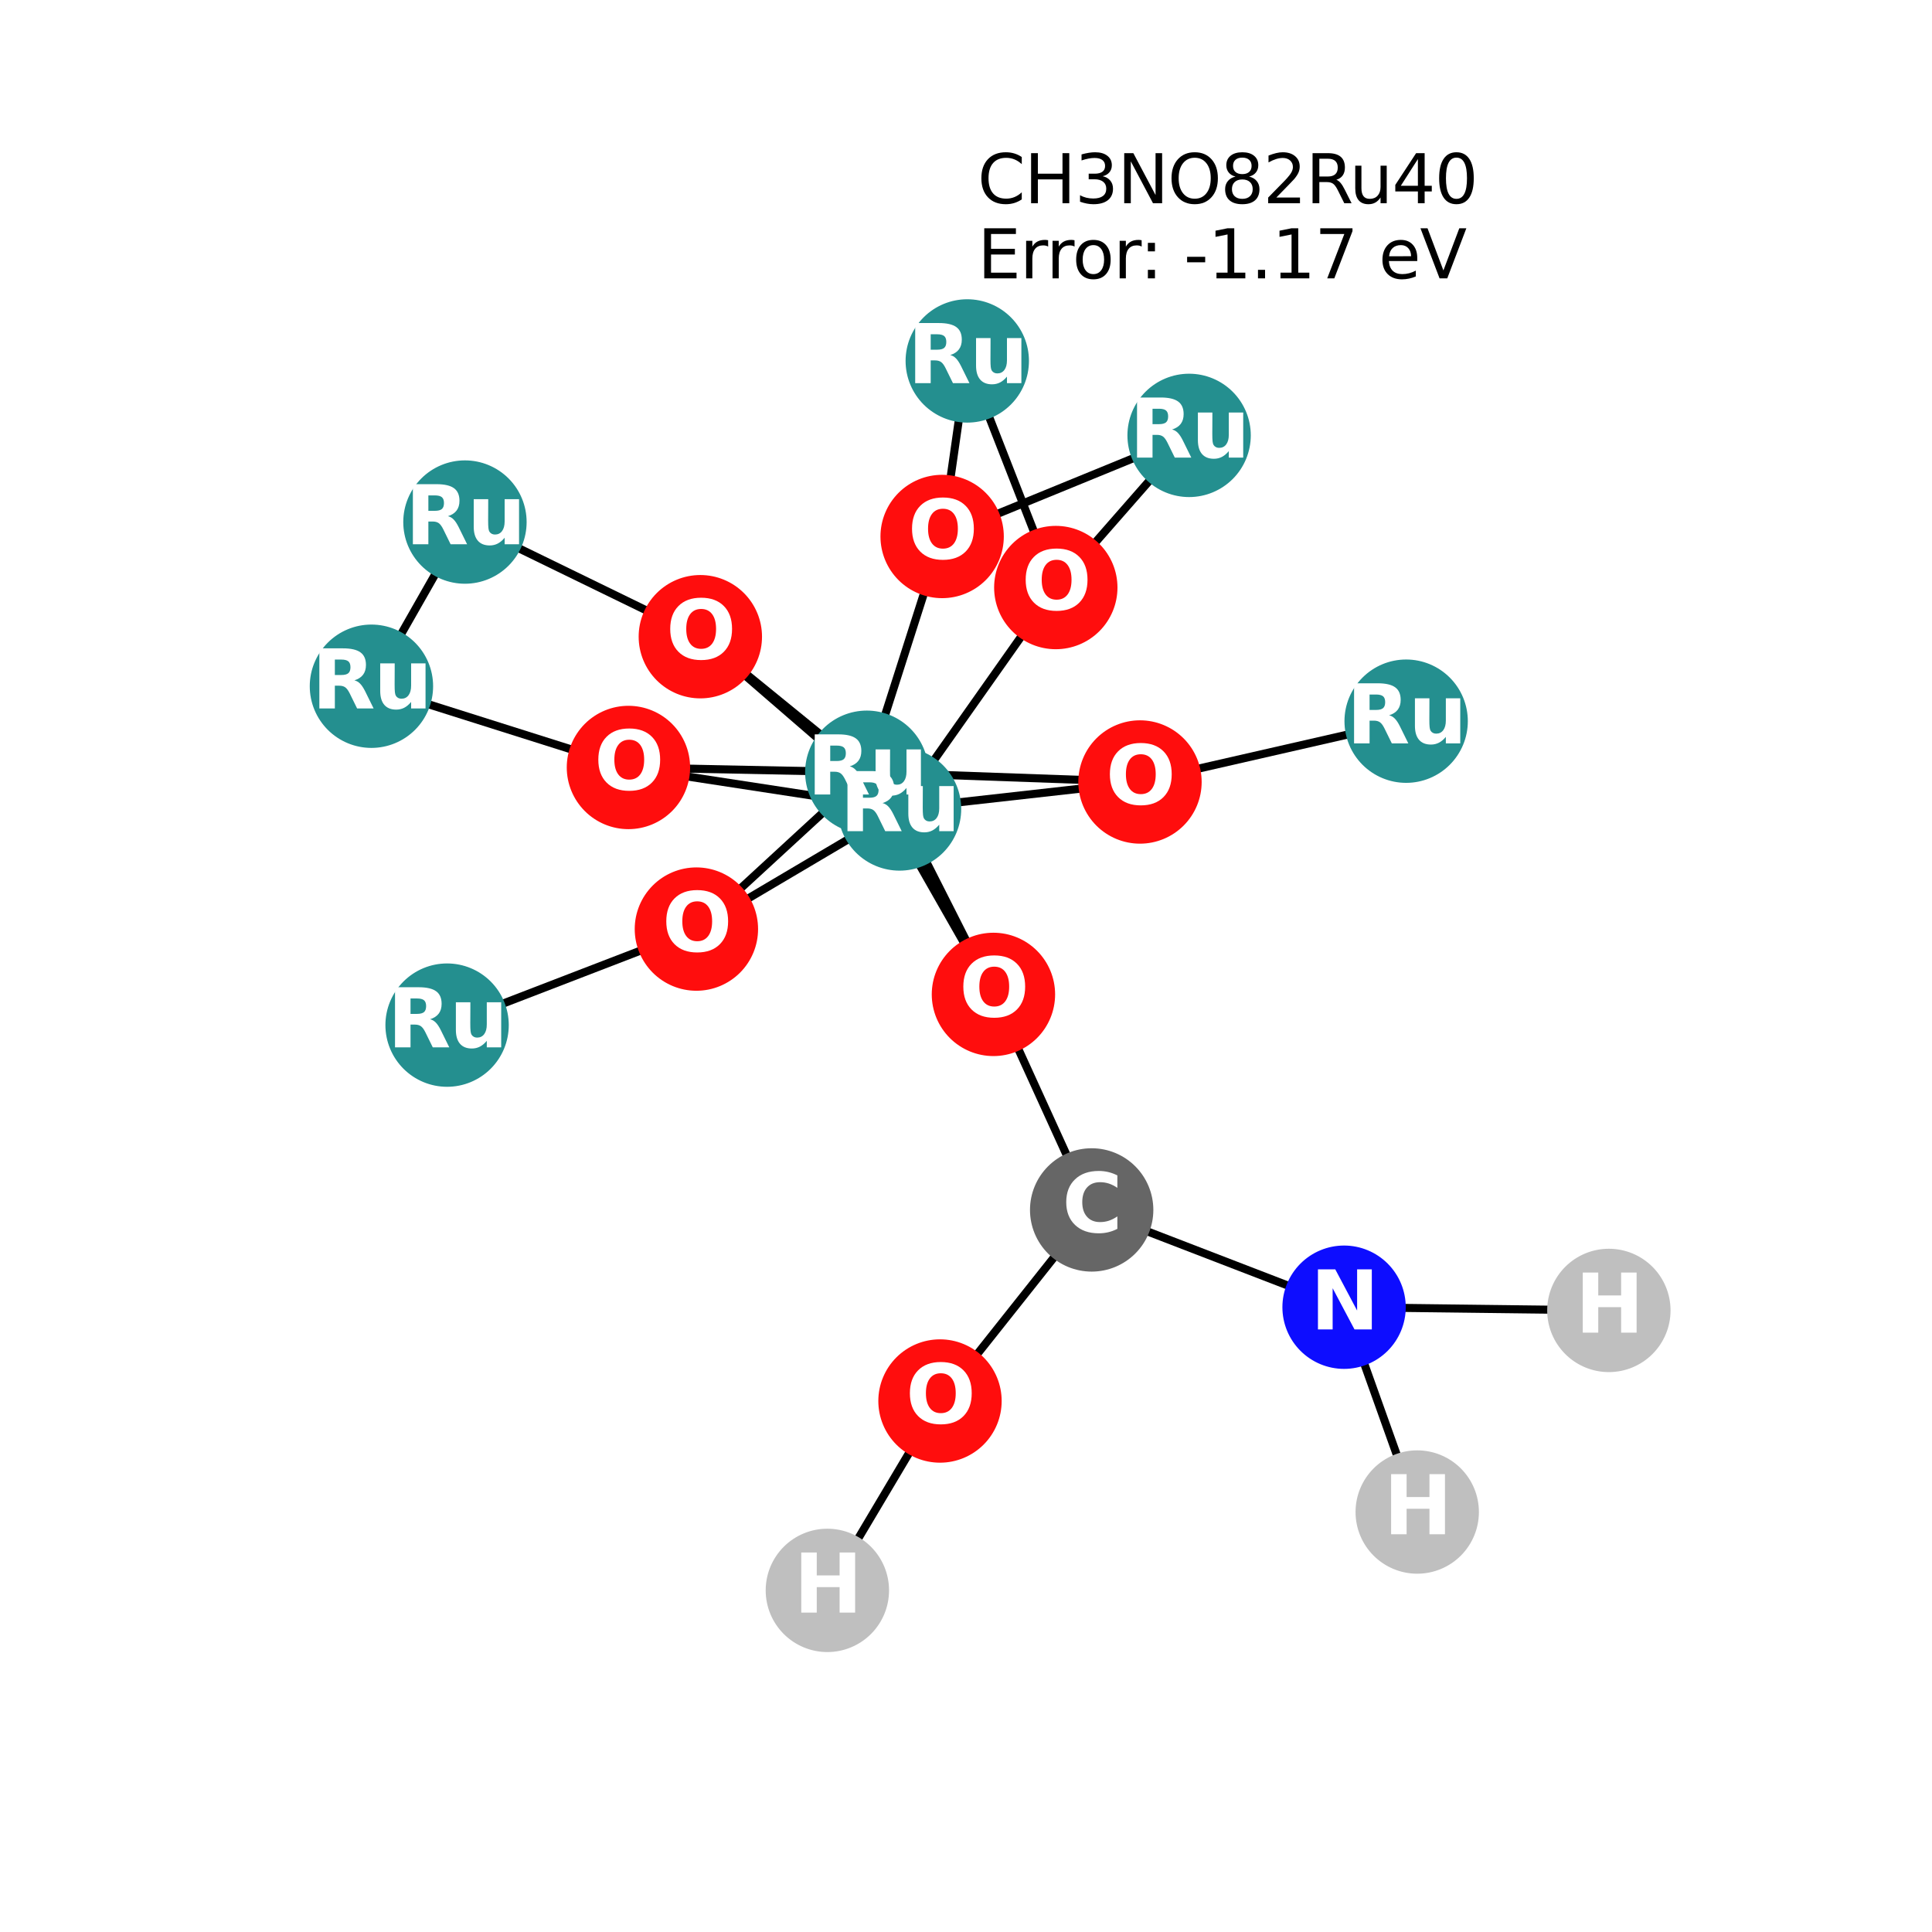 <?xml version="1.0" encoding="utf-8" standalone="no"?>
<!DOCTYPE svg PUBLIC "-//W3C//DTD SVG 1.1//EN"
  "http://www.w3.org/Graphics/SVG/1.1/DTD/svg11.dtd">
<svg xmlns:xlink="http://www.w3.org/1999/xlink" width="288pt" height="288pt" viewBox="0 0 288 288" xmlns="http://www.w3.org/2000/svg" version="1.1">
 <defs>
  <style type="text/css">*{stroke-linejoin: round; stroke-linecap: butt}</style>
 </defs>
 <g id="figure_1">
  <g id="patch_1">
   <path d="M 0 288 
L 288 288 
L 288 0 
L 0 0 
z
" style="fill: #ffffff"/>
  </g>
  <g id="axes_1">
   <g id="LineCollection_1">
    <path d="M 129.213 115.118 
L 140.443 79.973 
" clip-path="url(#p260ae70da2)" style="fill: none; stroke: #000000; stroke-width: 1.2"/>
    <path d="M 129.213 115.118 
L 169.937 116.57 
" clip-path="url(#p260ae70da2)" style="fill: none; stroke: #000000; stroke-width: 1.2"/>
    <path d="M 129.213 115.118 
L 104.398 94.912 
" clip-path="url(#p260ae70da2)" style="fill: none; stroke: #000000; stroke-width: 1.2"/>
    <path d="M 129.213 115.118 
L 103.811 138.497 
" clip-path="url(#p260ae70da2)" style="fill: none; stroke: #000000; stroke-width: 1.2"/>
    <path d="M 129.213 115.118 
L 93.68 114.406 
" clip-path="url(#p260ae70da2)" style="fill: none; stroke: #000000; stroke-width: 1.2"/>
    <path d="M 129.213 115.118 
L 148.09 148.234 
" clip-path="url(#p260ae70da2)" style="fill: none; stroke: #000000; stroke-width: 1.2"/>
    <path d="M 177.258 64.903 
L 140.443 79.973 
" clip-path="url(#p260ae70da2)" style="fill: none; stroke: #000000; stroke-width: 1.2"/>
    <path d="M 177.258 64.903 
L 157.386 87.584 
" clip-path="url(#p260ae70da2)" style="fill: none; stroke: #000000; stroke-width: 1.2"/>
    <path d="M 69.309 77.823 
L 55.369 102.296 
" clip-path="url(#p260ae70da2)" style="fill: none; stroke: #000000; stroke-width: 1.2"/>
    <path d="M 69.309 77.823 
L 104.398 94.912 
" clip-path="url(#p260ae70da2)" style="fill: none; stroke: #000000; stroke-width: 1.2"/>
    <path d="M 209.612 107.505 
L 169.937 116.57 
" clip-path="url(#p260ae70da2)" style="fill: none; stroke: #000000; stroke-width: 1.2"/>
    <path d="M 134.093 120.592 
L 169.937 116.57 
" clip-path="url(#p260ae70da2)" style="fill: none; stroke: #000000; stroke-width: 1.2"/>
    <path d="M 134.093 120.592 
L 104.398 94.912 
" clip-path="url(#p260ae70da2)" style="fill: none; stroke: #000000; stroke-width: 1.2"/>
    <path d="M 134.093 120.592 
L 157.386 87.584 
" clip-path="url(#p260ae70da2)" style="fill: none; stroke: #000000; stroke-width: 1.2"/>
    <path d="M 134.093 120.592 
L 103.811 138.497 
" clip-path="url(#p260ae70da2)" style="fill: none; stroke: #000000; stroke-width: 1.2"/>
    <path d="M 134.093 120.592 
L 93.68 114.406 
" clip-path="url(#p260ae70da2)" style="fill: none; stroke: #000000; stroke-width: 1.2"/>
    <path d="M 134.093 120.592 
L 148.09 148.234 
" clip-path="url(#p260ae70da2)" style="fill: none; stroke: #000000; stroke-width: 1.2"/>
    <path d="M 157.386 87.584 
L 144.189 53.804 
" clip-path="url(#p260ae70da2)" style="fill: none; stroke: #000000; stroke-width: 1.2"/>
    <path d="M 144.189 53.804 
L 140.443 79.973 
" clip-path="url(#p260ae70da2)" style="fill: none; stroke: #000000; stroke-width: 1.2"/>
    <path d="M 55.369 102.296 
L 93.68 114.406 
" clip-path="url(#p260ae70da2)" style="fill: none; stroke: #000000; stroke-width: 1.2"/>
    <path d="M 103.811 138.497 
L 66.647 152.813 
" clip-path="url(#p260ae70da2)" style="fill: none; stroke: #000000; stroke-width: 1.2"/>
    <path d="M 148.09 148.234 
L 162.733 180.362 
" clip-path="url(#p260ae70da2)" style="fill: none; stroke: #000000; stroke-width: 1.2"/>
    <path d="M 162.733 180.362 
L 140.124 208.846 
" clip-path="url(#p260ae70da2)" style="fill: none; stroke: #000000; stroke-width: 1.2"/>
    <path d="M 162.733 180.362 
L 200.359 194.864 
" clip-path="url(#p260ae70da2)" style="fill: none; stroke: #000000; stroke-width: 1.2"/>
    <path d="M 140.124 208.846 
L 123.334 237.076 
" clip-path="url(#p260ae70da2)" style="fill: none; stroke: #000000; stroke-width: 1.2"/>
    <path d="M 200.359 194.864 
L 211.263 225.396 
" clip-path="url(#p260ae70da2)" style="fill: none; stroke: #000000; stroke-width: 1.2"/>
    <path d="M 200.359 194.864 
L 239.831 195.343 
" clip-path="url(#p260ae70da2)" style="fill: none; stroke: #000000; stroke-width: 1.2"/>
   </g>
   <g id="PathCollection_1">
    <defs>
     <path id="C0_0_0443333180" d="M 0 8.944 
C 2.372 8.944 4.647 8.002 6.325 6.325 
C 8.002 4.647 8.944 2.372 8.944 -0 
C 8.944 -2.372 8.002 -4.647 6.325 -6.325 
C 4.647 -8.002 2.372 -8.944 0 -8.944 
C -2.372 -8.944 -4.647 -8.002 -6.325 -6.325 
C -8.002 -4.647 -8.944 -2.372 -8.944 0 
C -8.944 2.372 -8.002 4.647 -6.325 6.325 
C -4.647 8.002 -2.372 8.944 0 8.944 
z
"/>
    </defs>
    <g clip-path="url(#p260ae70da2)">
     <use xlink:href="#C0_0_0443333180" x="129.213" y="115.118" style="fill: #248f8f; stroke: #248f8f; stroke-width: 0.5"/>
    </g>
    <g clip-path="url(#p260ae70da2)">
     <use xlink:href="#C0_0_0443333180" x="177.258" y="64.903" style="fill: #248f8f; stroke: #248f8f; stroke-width: 0.5"/>
    </g>
    <g clip-path="url(#p260ae70da2)">
     <use xlink:href="#C0_0_0443333180" x="69.309" y="77.823" style="fill: #248f8f; stroke: #248f8f; stroke-width: 0.5"/>
    </g>
    <g clip-path="url(#p260ae70da2)">
     <use xlink:href="#C0_0_0443333180" x="209.612" y="107.505" style="fill: #248f8f; stroke: #248f8f; stroke-width: 0.5"/>
    </g>
    <g clip-path="url(#p260ae70da2)">
     <use xlink:href="#C0_0_0443333180" x="134.093" y="120.592" style="fill: #248f8f; stroke: #248f8f; stroke-width: 0.5"/>
    </g>
    <g clip-path="url(#p260ae70da2)">
     <use xlink:href="#C0_0_0443333180" x="157.386" y="87.584" style="fill: #ff0d0d; stroke: #ff0d0d; stroke-width: 0.5"/>
    </g>
    <g clip-path="url(#p260ae70da2)">
     <use xlink:href="#C0_0_0443333180" x="144.189" y="53.804" style="fill: #248f8f; stroke: #248f8f; stroke-width: 0.5"/>
    </g>
    <g clip-path="url(#p260ae70da2)">
     <use xlink:href="#C0_0_0443333180" x="55.369" y="102.296" style="fill: #248f8f; stroke: #248f8f; stroke-width: 0.5"/>
    </g>
    <g clip-path="url(#p260ae70da2)">
     <use xlink:href="#C0_0_0443333180" x="103.811" y="138.497" style="fill: #ff0d0d; stroke: #ff0d0d; stroke-width: 0.5"/>
    </g>
    <g clip-path="url(#p260ae70da2)">
     <use xlink:href="#C0_0_0443333180" x="93.68" y="114.406" style="fill: #ff0d0d; stroke: #ff0d0d; stroke-width: 0.5"/>
    </g>
    <g clip-path="url(#p260ae70da2)">
     <use xlink:href="#C0_0_0443333180" x="66.647" y="152.813" style="fill: #248f8f; stroke: #248f8f; stroke-width: 0.5"/>
    </g>
    <g clip-path="url(#p260ae70da2)">
     <use xlink:href="#C0_0_0443333180" x="104.398" y="94.912" style="fill: #ff0d0d; stroke: #ff0d0d; stroke-width: 0.5"/>
    </g>
    <g clip-path="url(#p260ae70da2)">
     <use xlink:href="#C0_0_0443333180" x="140.443" y="79.973" style="fill: #ff0d0d; stroke: #ff0d0d; stroke-width: 0.5"/>
    </g>
    <g clip-path="url(#p260ae70da2)">
     <use xlink:href="#C0_0_0443333180" x="169.937" y="116.57" style="fill: #ff0d0d; stroke: #ff0d0d; stroke-width: 0.5"/>
    </g>
    <g clip-path="url(#p260ae70da2)">
     <use xlink:href="#C0_0_0443333180" x="148.09" y="148.234" style="fill: #ff0d0d; stroke: #ff0d0d; stroke-width: 0.5"/>
    </g>
    <g clip-path="url(#p260ae70da2)">
     <use xlink:href="#C0_0_0443333180" x="162.733" y="180.362" style="fill: #666666; stroke: #666666; stroke-width: 0.5"/>
    </g>
    <g clip-path="url(#p260ae70da2)">
     <use xlink:href="#C0_0_0443333180" x="140.124" y="208.846" style="fill: #ff0d0d; stroke: #ff0d0d; stroke-width: 0.5"/>
    </g>
    <g clip-path="url(#p260ae70da2)">
     <use xlink:href="#C0_0_0443333180" x="123.334" y="237.076" style="fill: #bfbfbf; stroke: #bfbfbf; stroke-width: 0.5"/>
    </g>
    <g clip-path="url(#p260ae70da2)">
     <use xlink:href="#C0_0_0443333180" x="200.359" y="194.864" style="fill: #0d0dff; stroke: #0d0dff; stroke-width: 0.5"/>
    </g>
    <g clip-path="url(#p260ae70da2)">
     <use xlink:href="#C0_0_0443333180" x="211.263" y="225.396" style="fill: #bfbfbf; stroke: #bfbfbf; stroke-width: 0.5"/>
    </g>
    <g clip-path="url(#p260ae70da2)">
     <use xlink:href="#C0_0_0443333180" x="239.831" y="195.343" style="fill: #bfbfbf; stroke: #bfbfbf; stroke-width: 0.5"/>
    </g>
   </g>
   <g id="text_1">
    <g clip-path="url(#p260ae70da2)">
     <!-- Ru -->
     <g style="fill: #ffffff" transform="translate(120.322 118.43) scale(0.12 -0.12)">
      <defs>
       <path id="DejaVuSans-Bold-52" d="M 2297 2597 
Q 2675 2597 2839 2737 
Q 3003 2878 3003 3200 
Q 3003 3519 2839 3656 
Q 2675 3794 2297 3794 
L 1791 3794 
L 1791 2597 
L 2297 2597 
z
M 1791 1766 
L 1791 0 
L 588 0 
L 588 4666 
L 2425 4666 
Q 3347 4666 3776 4356 
Q 4206 4047 4206 3378 
Q 4206 2916 3982 2619 
Q 3759 2322 3309 2181 
Q 3556 2125 3751 1926 
Q 3947 1728 4147 1325 
L 4800 0 
L 3519 0 
L 2950 1159 
Q 2778 1509 2601 1637 
Q 2425 1766 2131 1766 
L 1791 1766 
z
" transform="scale(0.016)"/>
       <path id="DejaVuSans-Bold-75" d="M 500 1363 
L 500 3500 
L 1625 3500 
L 1625 3150 
Q 1625 2866 1622 2436 
Q 1619 2006 1619 1863 
Q 1619 1441 1641 1255 
Q 1663 1069 1716 984 
Q 1784 875 1895 815 
Q 2006 756 2150 756 
Q 2500 756 2700 1025 
Q 2900 1294 2900 1772 
L 2900 3500 
L 4019 3500 
L 4019 0 
L 2900 0 
L 2900 506 
Q 2647 200 2364 54 
Q 2081 -91 1741 -91 
Q 1134 -91 817 281 
Q 500 653 500 1363 
z
" transform="scale(0.016)"/>
      </defs>
      <use xlink:href="#DejaVuSans-Bold-52"/>
      <use xlink:href="#DejaVuSans-Bold-75" transform="translate(77.002 0)"/>
     </g>
    </g>
   </g>
   <g id="text_2">
    <g clip-path="url(#p260ae70da2)">
     <!-- Ru -->
     <g style="fill: #ffffff" transform="translate(168.367 68.214) scale(0.12 -0.12)">
      <use xlink:href="#DejaVuSans-Bold-52"/>
      <use xlink:href="#DejaVuSans-Bold-75" transform="translate(77.002 0)"/>
     </g>
    </g>
   </g>
   <g id="text_3">
    <g clip-path="url(#p260ae70da2)">
     <!-- Ru -->
     <g style="fill: #ffffff" transform="translate(60.417 81.134) scale(0.12 -0.12)">
      <use xlink:href="#DejaVuSans-Bold-52"/>
      <use xlink:href="#DejaVuSans-Bold-75" transform="translate(77.002 0)"/>
     </g>
    </g>
   </g>
   <g id="text_4">
    <g clip-path="url(#p260ae70da2)">
     <!-- Ru -->
     <g style="fill: #ffffff" transform="translate(200.721 110.816) scale(0.12 -0.12)">
      <use xlink:href="#DejaVuSans-Bold-52"/>
      <use xlink:href="#DejaVuSans-Bold-75" transform="translate(77.002 0)"/>
     </g>
    </g>
   </g>
   <g id="text_5">
    <g clip-path="url(#p260ae70da2)">
     <!-- Ru -->
     <g style="fill: #ffffff" transform="translate(125.202 123.903) scale(0.12 -0.12)">
      <use xlink:href="#DejaVuSans-Bold-52"/>
      <use xlink:href="#DejaVuSans-Bold-75" transform="translate(77.002 0)"/>
     </g>
    </g>
   </g>
   <g id="text_6">
    <g clip-path="url(#p260ae70da2)">
     <!-- O -->
     <g style="fill: #ffffff" transform="translate(152.285 90.895) scale(0.12 -0.12)">
      <defs>
       <path id="DejaVuSans-Bold-4f" d="M 2719 3878 
Q 2169 3878 1866 3472 
Q 1563 3066 1563 2328 
Q 1563 1594 1866 1187 
Q 2169 781 2719 781 
Q 3272 781 3575 1187 
Q 3878 1594 3878 2328 
Q 3878 3066 3575 3472 
Q 3272 3878 2719 3878 
z
M 2719 4750 
Q 3844 4750 4481 4106 
Q 5119 3463 5119 2328 
Q 5119 1197 4481 553 
Q 3844 -91 2719 -91 
Q 1597 -91 958 553 
Q 319 1197 319 2328 
Q 319 3463 958 4106 
Q 1597 4750 2719 4750 
z
" transform="scale(0.016)"/>
      </defs>
      <use xlink:href="#DejaVuSans-Bold-4f"/>
     </g>
    </g>
   </g>
   <g id="text_7">
    <g clip-path="url(#p260ae70da2)">
     <!-- Ru -->
     <g style="fill: #ffffff" transform="translate(135.298 57.115) scale(0.12 -0.12)">
      <use xlink:href="#DejaVuSans-Bold-52"/>
      <use xlink:href="#DejaVuSans-Bold-75" transform="translate(77.002 0)"/>
     </g>
    </g>
   </g>
   <g id="text_8">
    <g clip-path="url(#p260ae70da2)">
     <!-- Ru -->
     <g style="fill: #ffffff" transform="translate(46.477 105.607) scale(0.12 -0.12)">
      <use xlink:href="#DejaVuSans-Bold-52"/>
      <use xlink:href="#DejaVuSans-Bold-75" transform="translate(77.002 0)"/>
     </g>
    </g>
   </g>
   <g id="text_9">
    <g clip-path="url(#p260ae70da2)">
     <!-- O -->
     <g style="fill: #ffffff" transform="translate(98.71 141.808) scale(0.12 -0.12)">
      <use xlink:href="#DejaVuSans-Bold-4f"/>
     </g>
    </g>
   </g>
   <g id="text_10">
    <g clip-path="url(#p260ae70da2)">
     <!-- O -->
     <g style="fill: #ffffff" transform="translate(88.579 117.717) scale(0.12 -0.12)">
      <use xlink:href="#DejaVuSans-Bold-4f"/>
     </g>
    </g>
   </g>
   <g id="text_11">
    <g clip-path="url(#p260ae70da2)">
     <!-- Ru -->
     <g style="fill: #ffffff" transform="translate(57.756 156.125) scale(0.12 -0.12)">
      <use xlink:href="#DejaVuSans-Bold-52"/>
      <use xlink:href="#DejaVuSans-Bold-75" transform="translate(77.002 0)"/>
     </g>
    </g>
   </g>
   <g id="text_12">
    <g clip-path="url(#p260ae70da2)">
     <!-- O -->
     <g style="fill: #ffffff" transform="translate(99.297 98.223) scale(0.12 -0.12)">
      <use xlink:href="#DejaVuSans-Bold-4f"/>
     </g>
    </g>
   </g>
   <g id="text_13">
    <g clip-path="url(#p260ae70da2)">
     <!-- O -->
     <g style="fill: #ffffff" transform="translate(135.342 83.285) scale(0.12 -0.12)">
      <use xlink:href="#DejaVuSans-Bold-4f"/>
     </g>
    </g>
   </g>
   <g id="text_14">
    <g clip-path="url(#p260ae70da2)">
     <!-- O -->
     <g style="fill: #ffffff" transform="translate(164.836 119.882) scale(0.12 -0.12)">
      <use xlink:href="#DejaVuSans-Bold-4f"/>
     </g>
    </g>
   </g>
   <g id="text_15">
    <g clip-path="url(#p260ae70da2)">
     <!-- O -->
     <g style="fill: #ffffff" transform="translate(142.989 151.545) scale(0.12 -0.12)">
      <use xlink:href="#DejaVuSans-Bold-4f"/>
     </g>
    </g>
   </g>
   <g id="text_16">
    <g clip-path="url(#p260ae70da2)">
     <!-- C -->
     <g style="fill: #ffffff" transform="translate(158.33 183.673) scale(0.12 -0.12)">
      <defs>
       <path id="DejaVuSans-Bold-43" d="M 4288 256 
Q 3956 84 3597 -3 
Q 3238 -91 2847 -91 
Q 1681 -91 1000 561 
Q 319 1213 319 2328 
Q 319 3447 1000 4098 
Q 1681 4750 2847 4750 
Q 3238 4750 3597 4662 
Q 3956 4575 4288 4403 
L 4288 3438 
Q 3953 3666 3628 3772 
Q 3303 3878 2944 3878 
Q 2300 3878 1931 3465 
Q 1563 3053 1563 2328 
Q 1563 1606 1931 1193 
Q 2300 781 2944 781 
Q 3303 781 3628 887 
Q 3953 994 4288 1222 
L 4288 256 
z
" transform="scale(0.016)"/>
      </defs>
      <use xlink:href="#DejaVuSans-Bold-43"/>
     </g>
    </g>
   </g>
   <g id="text_17">
    <g clip-path="url(#p260ae70da2)">
     <!-- O -->
     <g style="fill: #ffffff" transform="translate(135.023 212.157) scale(0.12 -0.12)">
      <use xlink:href="#DejaVuSans-Bold-4f"/>
     </g>
    </g>
   </g>
   <g id="text_18">
    <g clip-path="url(#p260ae70da2)">
     <!-- H -->
     <g style="fill: #ffffff" transform="translate(118.313 240.388) scale(0.12 -0.12)">
      <defs>
       <path id="DejaVuSans-Bold-48" d="M 588 4666 
L 1791 4666 
L 1791 2888 
L 3566 2888 
L 3566 4666 
L 4769 4666 
L 4769 0 
L 3566 0 
L 3566 1978 
L 1791 1978 
L 1791 0 
L 588 0 
L 588 4666 
z
" transform="scale(0.016)"/>
      </defs>
      <use xlink:href="#DejaVuSans-Bold-48"/>
     </g>
    </g>
   </g>
   <g id="text_19">
    <g clip-path="url(#p260ae70da2)">
     <!-- N -->
     <g style="fill: #ffffff" transform="translate(195.337 198.176) scale(0.12 -0.12)">
      <defs>
       <path id="DejaVuSans-Bold-4e" d="M 588 4666 
L 1931 4666 
L 3628 1466 
L 3628 4666 
L 4769 4666 
L 4769 0 
L 3425 0 
L 1728 3200 
L 1728 0 
L 588 0 
L 588 4666 
z
" transform="scale(0.016)"/>
      </defs>
      <use xlink:href="#DejaVuSans-Bold-4e"/>
     </g>
    </g>
   </g>
   <g id="text_20">
    <g clip-path="url(#p260ae70da2)">
     <!-- H -->
     <g style="fill: #ffffff" transform="translate(206.242 228.707) scale(0.12 -0.12)">
      <use xlink:href="#DejaVuSans-Bold-48"/>
     </g>
    </g>
   </g>
   <g id="text_21">
    <g clip-path="url(#p260ae70da2)">
     <!-- H -->
     <g style="fill: #ffffff" transform="translate(234.81 198.655) scale(0.12 -0.12)">
      <use xlink:href="#DejaVuSans-Bold-48"/>
     </g>
    </g>
   </g>
   <g id="text_22">
    <!-- CH3NO82Ru40 -->
    <g transform="translate(145.717 30.297) scale(0.1 -0.1)">
     <defs>
      <path id="DejaVuSans-43" d="M 4122 4306 
L 4122 3641 
Q 3803 3938 3442 4084 
Q 3081 4231 2675 4231 
Q 1875 4231 1450 3742 
Q 1025 3253 1025 2328 
Q 1025 1406 1450 917 
Q 1875 428 2675 428 
Q 3081 428 3442 575 
Q 3803 722 4122 1019 
L 4122 359 
Q 3791 134 3420 21 
Q 3050 -91 2638 -91 
Q 1578 -91 968 557 
Q 359 1206 359 2328 
Q 359 3453 968 4101 
Q 1578 4750 2638 4750 
Q 3056 4750 3426 4639 
Q 3797 4528 4122 4306 
z
" transform="scale(0.016)"/>
      <path id="DejaVuSans-48" d="M 628 4666 
L 1259 4666 
L 1259 2753 
L 3553 2753 
L 3553 4666 
L 4184 4666 
L 4184 0 
L 3553 0 
L 3553 2222 
L 1259 2222 
L 1259 0 
L 628 0 
L 628 4666 
z
" transform="scale(0.016)"/>
      <path id="DejaVuSans-33" d="M 2597 2516 
Q 3050 2419 3304 2112 
Q 3559 1806 3559 1356 
Q 3559 666 3084 287 
Q 2609 -91 1734 -91 
Q 1441 -91 1130 -33 
Q 819 25 488 141 
L 488 750 
Q 750 597 1062 519 
Q 1375 441 1716 441 
Q 2309 441 2620 675 
Q 2931 909 2931 1356 
Q 2931 1769 2642 2001 
Q 2353 2234 1838 2234 
L 1294 2234 
L 1294 2753 
L 1863 2753 
Q 2328 2753 2575 2939 
Q 2822 3125 2822 3475 
Q 2822 3834 2567 4026 
Q 2313 4219 1838 4219 
Q 1578 4219 1281 4162 
Q 984 4106 628 3988 
L 628 4550 
Q 988 4650 1302 4700 
Q 1616 4750 1894 4750 
Q 2613 4750 3031 4423 
Q 3450 4097 3450 3541 
Q 3450 3153 3228 2886 
Q 3006 2619 2597 2516 
z
" transform="scale(0.016)"/>
      <path id="DejaVuSans-4e" d="M 628 4666 
L 1478 4666 
L 3547 763 
L 3547 4666 
L 4159 4666 
L 4159 0 
L 3309 0 
L 1241 3903 
L 1241 0 
L 628 0 
L 628 4666 
z
" transform="scale(0.016)"/>
      <path id="DejaVuSans-4f" d="M 2522 4238 
Q 1834 4238 1429 3725 
Q 1025 3213 1025 2328 
Q 1025 1447 1429 934 
Q 1834 422 2522 422 
Q 3209 422 3611 934 
Q 4013 1447 4013 2328 
Q 4013 3213 3611 3725 
Q 3209 4238 2522 4238 
z
M 2522 4750 
Q 3503 4750 4090 4092 
Q 4678 3434 4678 2328 
Q 4678 1225 4090 567 
Q 3503 -91 2522 -91 
Q 1538 -91 948 565 
Q 359 1222 359 2328 
Q 359 3434 948 4092 
Q 1538 4750 2522 4750 
z
" transform="scale(0.016)"/>
      <path id="DejaVuSans-38" d="M 2034 2216 
Q 1584 2216 1326 1975 
Q 1069 1734 1069 1313 
Q 1069 891 1326 650 
Q 1584 409 2034 409 
Q 2484 409 2743 651 
Q 3003 894 3003 1313 
Q 3003 1734 2745 1975 
Q 2488 2216 2034 2216 
z
M 1403 2484 
Q 997 2584 770 2862 
Q 544 3141 544 3541 
Q 544 4100 942 4425 
Q 1341 4750 2034 4750 
Q 2731 4750 3128 4425 
Q 3525 4100 3525 3541 
Q 3525 3141 3298 2862 
Q 3072 2584 2669 2484 
Q 3125 2378 3379 2068 
Q 3634 1759 3634 1313 
Q 3634 634 3220 271 
Q 2806 -91 2034 -91 
Q 1263 -91 848 271 
Q 434 634 434 1313 
Q 434 1759 690 2068 
Q 947 2378 1403 2484 
z
M 1172 3481 
Q 1172 3119 1398 2916 
Q 1625 2713 2034 2713 
Q 2441 2713 2670 2916 
Q 2900 3119 2900 3481 
Q 2900 3844 2670 4047 
Q 2441 4250 2034 4250 
Q 1625 4250 1398 4047 
Q 1172 3844 1172 3481 
z
" transform="scale(0.016)"/>
      <path id="DejaVuSans-32" d="M 1228 531 
L 3431 531 
L 3431 0 
L 469 0 
L 469 531 
Q 828 903 1448 1529 
Q 2069 2156 2228 2338 
Q 2531 2678 2651 2914 
Q 2772 3150 2772 3378 
Q 2772 3750 2511 3984 
Q 2250 4219 1831 4219 
Q 1534 4219 1204 4116 
Q 875 4013 500 3803 
L 500 4441 
Q 881 4594 1212 4672 
Q 1544 4750 1819 4750 
Q 2544 4750 2975 4387 
Q 3406 4025 3406 3419 
Q 3406 3131 3298 2873 
Q 3191 2616 2906 2266 
Q 2828 2175 2409 1742 
Q 1991 1309 1228 531 
z
" transform="scale(0.016)"/>
      <path id="DejaVuSans-52" d="M 2841 2188 
Q 3044 2119 3236 1894 
Q 3428 1669 3622 1275 
L 4263 0 
L 3584 0 
L 2988 1197 
Q 2756 1666 2539 1819 
Q 2322 1972 1947 1972 
L 1259 1972 
L 1259 0 
L 628 0 
L 628 4666 
L 2053 4666 
Q 2853 4666 3247 4331 
Q 3641 3997 3641 3322 
Q 3641 2881 3436 2590 
Q 3231 2300 2841 2188 
z
M 1259 4147 
L 1259 2491 
L 2053 2491 
Q 2509 2491 2742 2702 
Q 2975 2913 2975 3322 
Q 2975 3731 2742 3939 
Q 2509 4147 2053 4147 
L 1259 4147 
z
" transform="scale(0.016)"/>
      <path id="DejaVuSans-75" d="M 544 1381 
L 544 3500 
L 1119 3500 
L 1119 1403 
Q 1119 906 1312 657 
Q 1506 409 1894 409 
Q 2359 409 2629 706 
Q 2900 1003 2900 1516 
L 2900 3500 
L 3475 3500 
L 3475 0 
L 2900 0 
L 2900 538 
Q 2691 219 2414 64 
Q 2138 -91 1772 -91 
Q 1169 -91 856 284 
Q 544 659 544 1381 
z
M 1991 3584 
L 1991 3584 
z
" transform="scale(0.016)"/>
      <path id="DejaVuSans-34" d="M 2419 4116 
L 825 1625 
L 2419 1625 
L 2419 4116 
z
M 2253 4666 
L 3047 4666 
L 3047 1625 
L 3713 1625 
L 3713 1100 
L 3047 1100 
L 3047 0 
L 2419 0 
L 2419 1100 
L 313 1100 
L 313 1709 
L 2253 4666 
z
" transform="scale(0.016)"/>
      <path id="DejaVuSans-30" d="M 2034 4250 
Q 1547 4250 1301 3770 
Q 1056 3291 1056 2328 
Q 1056 1369 1301 889 
Q 1547 409 2034 409 
Q 2525 409 2770 889 
Q 3016 1369 3016 2328 
Q 3016 3291 2770 3770 
Q 2525 4250 2034 4250 
z
M 2034 4750 
Q 2819 4750 3233 4129 
Q 3647 3509 3647 2328 
Q 3647 1150 3233 529 
Q 2819 -91 2034 -91 
Q 1250 -91 836 529 
Q 422 1150 422 2328 
Q 422 3509 836 4129 
Q 1250 4750 2034 4750 
z
" transform="scale(0.016)"/>
     </defs>
     <use xlink:href="#DejaVuSans-43"/>
     <use xlink:href="#DejaVuSans-48" transform="translate(69.824 0)"/>
     <use xlink:href="#DejaVuSans-33" transform="translate(145.02 0)"/>
     <use xlink:href="#DejaVuSans-4e" transform="translate(208.643 0)"/>
     <use xlink:href="#DejaVuSans-4f" transform="translate(283.447 0)"/>
     <use xlink:href="#DejaVuSans-38" transform="translate(362.158 0)"/>
     <use xlink:href="#DejaVuSans-32" transform="translate(425.781 0)"/>
     <use xlink:href="#DejaVuSans-52" transform="translate(489.404 0)"/>
     <use xlink:href="#DejaVuSans-75" transform="translate(554.387 0)"/>
     <use xlink:href="#DejaVuSans-34" transform="translate(617.766 0)"/>
     <use xlink:href="#DejaVuSans-30" transform="translate(681.389 0)"/>
    </g>
    <!-- Error: -1.17 eV -->
    <g transform="translate(145.717 41.495) scale(0.1 -0.1)">
     <defs>
      <path id="DejaVuSans-45" d="M 628 4666 
L 3578 4666 
L 3578 4134 
L 1259 4134 
L 1259 2753 
L 3481 2753 
L 3481 2222 
L 1259 2222 
L 1259 531 
L 3634 531 
L 3634 0 
L 628 0 
L 628 4666 
z
" transform="scale(0.016)"/>
      <path id="DejaVuSans-72" d="M 2631 2963 
Q 2534 3019 2420 3045 
Q 2306 3072 2169 3072 
Q 1681 3072 1420 2755 
Q 1159 2438 1159 1844 
L 1159 0 
L 581 0 
L 581 3500 
L 1159 3500 
L 1159 2956 
Q 1341 3275 1631 3429 
Q 1922 3584 2338 3584 
Q 2397 3584 2469 3576 
Q 2541 3569 2628 3553 
L 2631 2963 
z
" transform="scale(0.016)"/>
      <path id="DejaVuSans-6f" d="M 1959 3097 
Q 1497 3097 1228 2736 
Q 959 2375 959 1747 
Q 959 1119 1226 758 
Q 1494 397 1959 397 
Q 2419 397 2687 759 
Q 2956 1122 2956 1747 
Q 2956 2369 2687 2733 
Q 2419 3097 1959 3097 
z
M 1959 3584 
Q 2709 3584 3137 3096 
Q 3566 2609 3566 1747 
Q 3566 888 3137 398 
Q 2709 -91 1959 -91 
Q 1206 -91 779 398 
Q 353 888 353 1747 
Q 353 2609 779 3096 
Q 1206 3584 1959 3584 
z
" transform="scale(0.016)"/>
      <path id="DejaVuSans-3a" d="M 750 794 
L 1409 794 
L 1409 0 
L 750 0 
L 750 794 
z
M 750 3309 
L 1409 3309 
L 1409 2516 
L 750 2516 
L 750 3309 
z
" transform="scale(0.016)"/>
      <path id="DejaVuSans-20" transform="scale(0.016)"/>
      <path id="DejaVuSans-2d" d="M 313 2009 
L 1997 2009 
L 1997 1497 
L 313 1497 
L 313 2009 
z
" transform="scale(0.016)"/>
      <path id="DejaVuSans-31" d="M 794 531 
L 1825 531 
L 1825 4091 
L 703 3866 
L 703 4441 
L 1819 4666 
L 2450 4666 
L 2450 531 
L 3481 531 
L 3481 0 
L 794 0 
L 794 531 
z
" transform="scale(0.016)"/>
      <path id="DejaVuSans-2e" d="M 684 794 
L 1344 794 
L 1344 0 
L 684 0 
L 684 794 
z
" transform="scale(0.016)"/>
      <path id="DejaVuSans-37" d="M 525 4666 
L 3525 4666 
L 3525 4397 
L 1831 0 
L 1172 0 
L 2766 4134 
L 525 4134 
L 525 4666 
z
" transform="scale(0.016)"/>
      <path id="DejaVuSans-65" d="M 3597 1894 
L 3597 1613 
L 953 1613 
Q 991 1019 1311 708 
Q 1631 397 2203 397 
Q 2534 397 2845 478 
Q 3156 559 3463 722 
L 3463 178 
Q 3153 47 2828 -22 
Q 2503 -91 2169 -91 
Q 1331 -91 842 396 
Q 353 884 353 1716 
Q 353 2575 817 3079 
Q 1281 3584 2069 3584 
Q 2775 3584 3186 3129 
Q 3597 2675 3597 1894 
z
M 3022 2063 
Q 3016 2534 2758 2815 
Q 2500 3097 2075 3097 
Q 1594 3097 1305 2825 
Q 1016 2553 972 2059 
L 3022 2063 
z
" transform="scale(0.016)"/>
      <path id="DejaVuSans-56" d="M 1831 0 
L 50 4666 
L 709 4666 
L 2188 738 
L 3669 4666 
L 4325 4666 
L 2547 0 
L 1831 0 
z
" transform="scale(0.016)"/>
     </defs>
     <use xlink:href="#DejaVuSans-45"/>
     <use xlink:href="#DejaVuSans-72" transform="translate(63.184 0)"/>
     <use xlink:href="#DejaVuSans-72" transform="translate(102.547 0)"/>
     <use xlink:href="#DejaVuSans-6f" transform="translate(141.41 0)"/>
     <use xlink:href="#DejaVuSans-72" transform="translate(202.592 0)"/>
     <use xlink:href="#DejaVuSans-3a" transform="translate(241.955 0)"/>
     <use xlink:href="#DejaVuSans-20" transform="translate(275.646 0)"/>
     <use xlink:href="#DejaVuSans-2d" transform="translate(307.434 0)"/>
     <use xlink:href="#DejaVuSans-31" transform="translate(343.518 0)"/>
     <use xlink:href="#DejaVuSans-2e" transform="translate(407.141 0)"/>
     <use xlink:href="#DejaVuSans-31" transform="translate(438.928 0)"/>
     <use xlink:href="#DejaVuSans-37" transform="translate(502.551 0)"/>
     <use xlink:href="#DejaVuSans-20" transform="translate(566.174 0)"/>
     <use xlink:href="#DejaVuSans-65" transform="translate(597.961 0)"/>
     <use xlink:href="#DejaVuSans-56" transform="translate(659.484 0)"/>
    </g>
   </g>
  </g>
 </g>
 <defs>
  <clipPath id="p260ae70da2">
   <rect x="36" y="34.56" width="223.2" height="221.76"/>
  </clipPath>
 </defs>
</svg>
